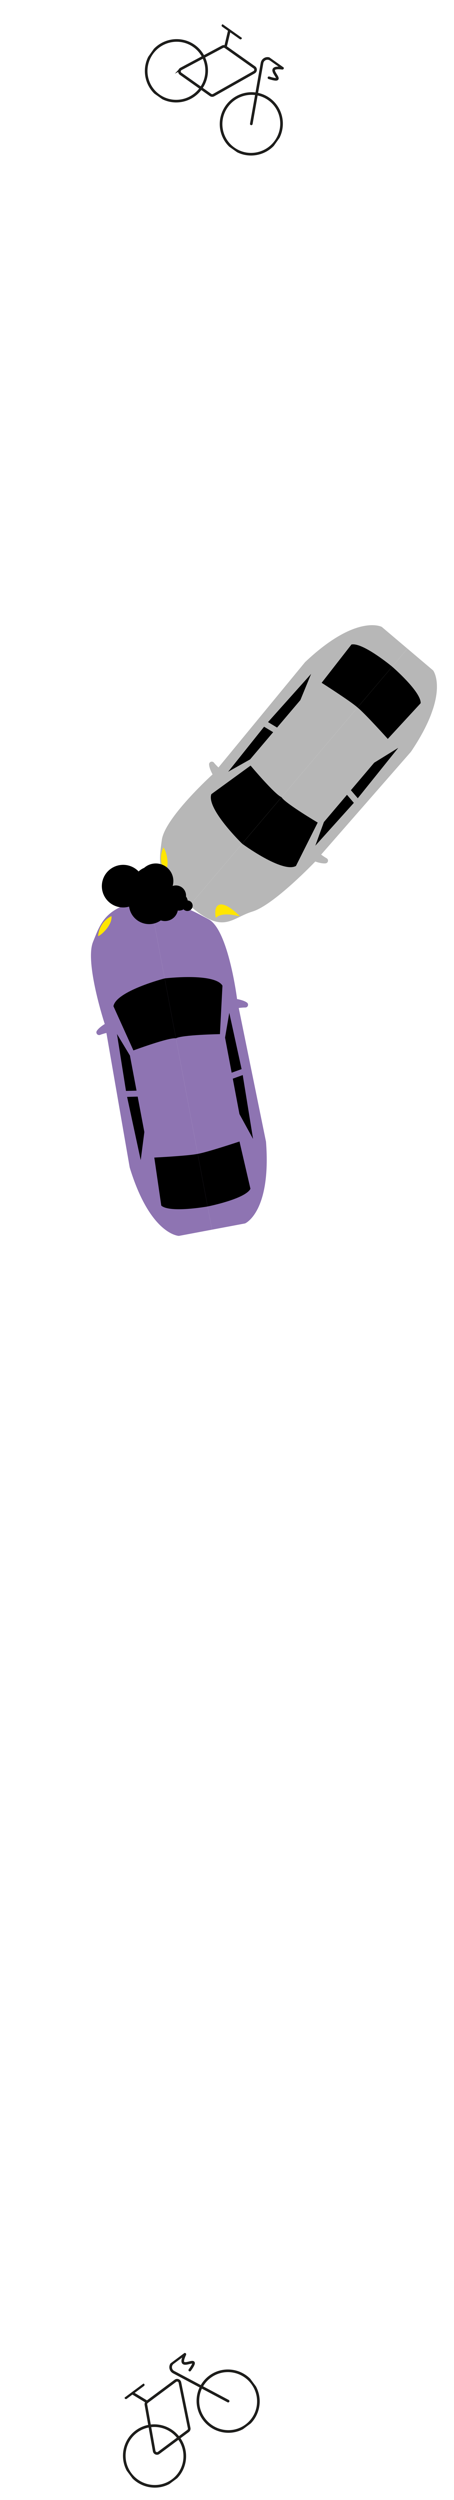 <svg width="345" height="1899" viewBox="0 0 345 1899" fill="none" xmlns="http://www.w3.org/2000/svg">
<g clip-path="url(#clip0_235_3)">
<path d="M137.514 52.361L169.074 35.515C169.794 35.127 170.671 35.184 171.333 35.654L193.298 51.216C194.588 52.13 194.477 54.086 193.094 54.867L162.319 72.269C161.592 72.679 160.698 72.635 160.018 72.153L137.268 56.035C135.96 55.109 136.096 53.118 137.519 52.355L137.514 52.361Z" stroke="#1D1D1B" stroke-width="2" stroke-miterlimit="10"/>
<path d="M120.695 72.639C131.021 79.955 145.377 77.44 152.759 67.02C160.141 56.601 157.754 42.223 147.427 34.907C137.101 27.59 122.745 30.106 115.363 40.525C107.981 50.945 110.368 65.322 120.695 72.639Z" stroke="#1D1D1B" stroke-width="2" stroke-miterlimit="10"/>
<path d="M177.603 112.957C187.93 120.274 202.286 117.758 209.668 107.339C217.05 96.919 214.663 82.541 204.336 75.225C194.009 67.909 179.653 70.424 172.271 80.844C164.889 91.263 167.276 105.641 177.603 112.957Z" stroke="#1D1D1B" stroke-width="2" stroke-miterlimit="10"/>
<path d="M190.97 94.092L199.121 47.864C199.658 44.826 203.164 43.364 205.664 45.135L213.406 50.62C213.865 50.946 215.102 51.91 214.541 51.839C197.381 49.617 221.253 64.46 204.384 59.079" stroke="#1D1D1B" stroke-width="2" stroke-miterlimit="10" stroke-linecap="round"/>
<path d="M171.333 35.654L174.347 22.947" stroke="#1D1D1B" stroke-width="2" stroke-miterlimit="10"/>
<path d="M169.389 19.435L182.78 28.922" stroke="#1D1D1B" stroke-width="2" stroke-miterlimit="10" stroke-linecap="round"/>
</g>
<g clip-path="url(#clip1_235_3)">
<path d="M117.155 1861.87L110.888 1826.64C110.742 1825.84 111.067 1825.02 111.718 1824.54L133.306 1808.46C134.575 1807.51 136.401 1808.22 136.716 1809.78L143.754 1844.43C143.92 1845.25 143.602 1846.08 142.933 1846.58L120.573 1863.24C119.288 1864.19 117.436 1863.45 117.151 1861.86L117.155 1861.87Z" stroke="#1D1D1B" stroke-width="2" stroke-miterlimit="10"/>
<path d="M131.241 1884.13C141.391 1876.57 143.436 1862.14 135.808 1851.9C128.18 1841.66 113.769 1839.48 103.619 1847.04C93.469 1854.6 91.424 1869.03 99.052 1879.27C106.68 1889.51 121.091 1891.69 131.241 1884.13Z" stroke="#1D1D1B" stroke-width="2" stroke-miterlimit="10"/>
<path d="M187.175 1842.47C197.325 1834.91 199.37 1820.48 191.742 1810.24C184.114 1799.99 169.703 1797.82 159.553 1805.38C149.403 1812.94 147.358 1827.37 154.986 1837.61C162.614 1847.85 177.025 1850.03 187.175 1842.47Z" stroke="#1D1D1B" stroke-width="2" stroke-miterlimit="10"/>
<path d="M173.364 1823.92L131.918 1801.88C129.196 1800.43 128.889 1796.65 131.346 1794.82L138.955 1789.15C139.406 1788.81 140.706 1787.94 140.465 1788.45C133.048 1804.08 154.542 1785.97 144.211 1800.35" stroke="#1D1D1B" stroke-width="2" stroke-miterlimit="10" stroke-linecap="round"/>
<path d="M111.718 1824.54L100.565 1817.75" stroke="#1D1D1B" stroke-width="2" stroke-miterlimit="10"/>
<path d="M95.692 1821.37L108.854 1811.57" stroke="#1D1D1B" stroke-width="2" stroke-miterlimit="10" stroke-linecap="round"/>
</g>
<g clip-path="url(#clip2_235_3)">
<path d="M98.547 886.751L80.857 784.628C80.857 784.628 78.109 785.291 76.105 786.103C74.235 786.85 72.478 784.77 73.568 783.065C74.454 781.671 76.253 779.943 79.583 777.844C79.583 777.844 64.288 731.246 70.682 715.471C77.081 699.681 80.156 688.43 113.7 682.63L133.699 788.715L161.096 934.064L135.948 938.804C135.948 938.804 114.227 938.213 98.532 886.746L98.547 886.751Z" fill="#8E74B2"/>
<path d="M86.205 764.33L101.383 797.923C101.383 797.923 128.506 787.854 133.685 788.709L125.109 743.205C125.109 743.205 88.191 752.778 86.2 764.344L86.205 764.33Z" fill="black"/>
<path d="M88.884 785.444L98.735 801.806L103.756 828.47L95.738 828.675L88.884 785.444Z" fill="black"/>
<path d="M96.588 833.21L104.612 832.99L109.691 859.898L106.937 881.246L96.588 833.21Z" fill="black"/>
<path d="M117.254 879.297C117.254 879.297 143.677 877.965 150.236 876.469L157.766 916.448C157.766 916.448 129.119 921.589 122.563 915.792L117.254 879.297Z" fill="black"/>
<path d="M74.553 710.822C74.388 712.341 85.477 703.813 84.747 695.882C84.747 695.882 75.777 699.401 74.553 710.822Z" fill="#FFE601"/>
<path d="M202.134 867.23L181.427 765.675C181.427 765.675 184.238 765.288 186.395 765.311C188.411 765.331 189.281 762.753 187.658 761.564C186.327 760.589 184.022 759.623 180.153 758.891C180.153 758.891 173.609 706.261 158.537 698.313C144.635 690.982 141.56 688.346 113.7 682.63L133.699 788.714L161.096 934.063L186.243 929.323C186.243 929.323 206.259 920.861 202.139 867.216L202.134 867.23Z" fill="#8E74B2"/>
<path d="M169.046 748.715L167.124 785.532C167.124 785.532 138.202 786.038 133.685 788.709L125.11 743.204C125.11 743.204 162.976 738.661 169.046 748.715Z" fill="black"/>
<path d="M174.232 769.354L171.021 788.186L176.047 814.835L183.594 812.108L174.232 769.354Z" fill="black"/>
<path d="M184.449 816.628L176.898 819.369L181.963 846.271L192.305 865.146L184.449 816.628Z" fill="black"/>
<path d="M181.989 867.095C181.989 867.095 156.892 875.469 150.236 876.469L157.766 916.448C157.766 916.448 186.316 910.812 190.315 903.022L181.989 867.095Z" fill="black"/>
<path d="M312.242 571.116L244.05 649.155C244.05 649.155 246.297 650.88 248.192 651.926C249.951 652.907 249.446 655.581 247.436 655.818C245.793 656.007 243.316 655.714 239.593 654.428C239.593 654.428 208.191 687.43 191.897 692.401C182.308 695.321 176.339 701.005 167.83 700.609C161.878 700.326 154.68 697.092 144.143 687.88L213.968 605.539L309.629 492.724L329.147 509.266C329.147 509.266 342.366 526.518 312.261 571.107L312.242 571.116Z" fill="#B7B7B7"/>
<path d="M224.901 657.777L241.428 624.827C241.428 624.827 216.535 610.084 213.935 605.543L183.981 640.868C183.981 640.868 214.657 663.526 224.896 657.791L224.901 657.777Z" fill="black"/>
<path d="M239.614 642.396L246.136 624.435L263.674 603.751L268.894 609.861L239.614 642.396Z" fill="black"/>
<path d="M271.875 606.349L266.654 600.239L284.357 579.358L302.661 568.051L271.875 606.349Z" fill="black"/>
<path d="M294.67 561.258C294.67 561.258 276.985 541.568 271.698 537.425L298.013 506.402C298.013 506.402 320.043 525.415 319.676 534.157L294.684 561.263L294.67 561.258Z" fill="black"/>
<path d="M182.05 695.741C183.137 696.822 169.73 691.671 164.015 697.22C161.756 685.696 168.523 682.283 182.05 695.741Z" fill="#FFE601"/>
<path d="M231.85 502.926L166.001 582.963C166.001 582.963 163.937 581.031 162.589 579.333C161.328 577.746 158.78 578.702 158.874 580.709C158.95 582.36 159.656 584.757 161.53 588.232C161.53 588.232 125.213 621.171 122.967 638.063C120.721 654.955 117.85 666.261 144.129 687.875L213.954 605.534L309.615 492.719L290.096 476.177C290.096 476.177 270.918 465.948 231.845 502.941L231.85 502.926Z" fill="#B7B7B7"/>
<path d="M160.61 603.247L190.414 581.55C190.414 581.55 209.022 603.698 213.94 605.53L183.986 640.854C183.986 640.854 156.62 614.289 160.61 603.247Z" fill="black"/>
<path d="M173.378 586.229L190.032 576.861L207.57 556.177L200.695 552.02L173.378 586.229Z" fill="black"/>
<path d="M203.676 548.508L210.551 552.665L228.254 531.784L236.43 511.87L203.676 548.508Z" fill="black"/>
<path d="M244.421 518.662C244.421 518.662 266.74 532.887 271.698 537.425L298.013 506.401C298.013 506.401 275.654 487.783 267.085 489.563L244.421 518.662Z" fill="black"/>
<path d="M124.035 644.026C124.64 642.613 130.064 655.515 125.513 662.061C125.513 662.061 119.453 654.575 124.035 644.026Z" fill="#FFE601"/>
<path d="M146.171 689.322C146.9 687.237 145.801 684.957 143.717 684.227C141.633 683.498 139.352 684.597 138.623 686.682C137.893 688.766 138.992 691.047 141.076 691.776C143.161 692.505 145.442 691.407 146.171 689.322Z" fill="black"/>
<path d="M142.327 687.245C143.542 683.774 141.712 679.975 138.24 678.761C134.769 677.546 130.97 679.376 129.756 682.848C128.542 686.319 130.371 690.118 133.843 691.332C137.314 692.547 141.113 690.717 142.327 687.245Z" fill="black"/>
<path d="M140.937 682.841C142.344 678.821 140.225 674.422 136.205 673.016C132.185 671.61 127.786 673.729 126.38 677.749C124.973 681.769 127.092 686.168 131.112 687.574C135.132 688.981 139.531 686.861 140.937 682.841Z" fill="black"/>
<path d="M130.985 673.643C133.419 666.684 129.752 659.07 122.793 656.635C115.834 654.201 108.22 657.87 105.786 664.828C103.352 671.787 107.019 679.402 113.978 681.836C120.937 684.27 128.551 680.602 130.985 673.643Z" fill="black"/>
<path d="M134.726 692.995C136.535 687.823 133.809 682.163 128.637 680.354C123.466 678.545 117.806 681.271 115.997 686.444C114.188 691.616 116.914 697.275 122.086 699.084C127.258 700.893 132.917 698.167 134.726 692.995Z" fill="black"/>
<path d="M127.776 691.695C130.572 683.701 126.359 674.955 118.366 672.159C110.373 669.363 101.627 673.576 98.831 681.57C96.035 689.563 100.248 698.309 108.241 701.105C116.234 703.901 124.98 699.688 127.776 691.695Z" fill="black"/>
<path d="M126.729 675.658C129.108 668.856 125.523 661.413 118.721 659.033C111.919 656.654 104.477 660.24 102.097 667.042C99.718 673.844 103.303 681.287 110.105 683.666C116.907 686.046 124.35 682.46 126.729 675.658Z" fill="black"/>
<path d="M108.865 678.47C111.817 670.03 107.369 660.795 98.929 657.843C90.489 654.891 81.254 659.339 78.302 667.779C75.35 676.22 79.798 685.455 88.238 688.407C96.677 691.359 105.912 686.91 108.865 678.47Z" fill="black"/>
</g>
<defs>
<clipPath id="clip0_235_3">
<rect width="117" height="73" fill="white" transform="translate(143.201) rotate(35.317)"/>
</clipPath>
<clipPath id="clip1_235_3">
<rect width="117" height="73" fill="white" transform="translate(69.115 1840.27) rotate(-36.68)"/>
</clipPath>
<clipPath id="clip2_235_3">
<rect width="488" height="194" fill="white" transform="translate(0 891.633) rotate(-70.721)"/>
</clipPath>
</defs>
</svg>
